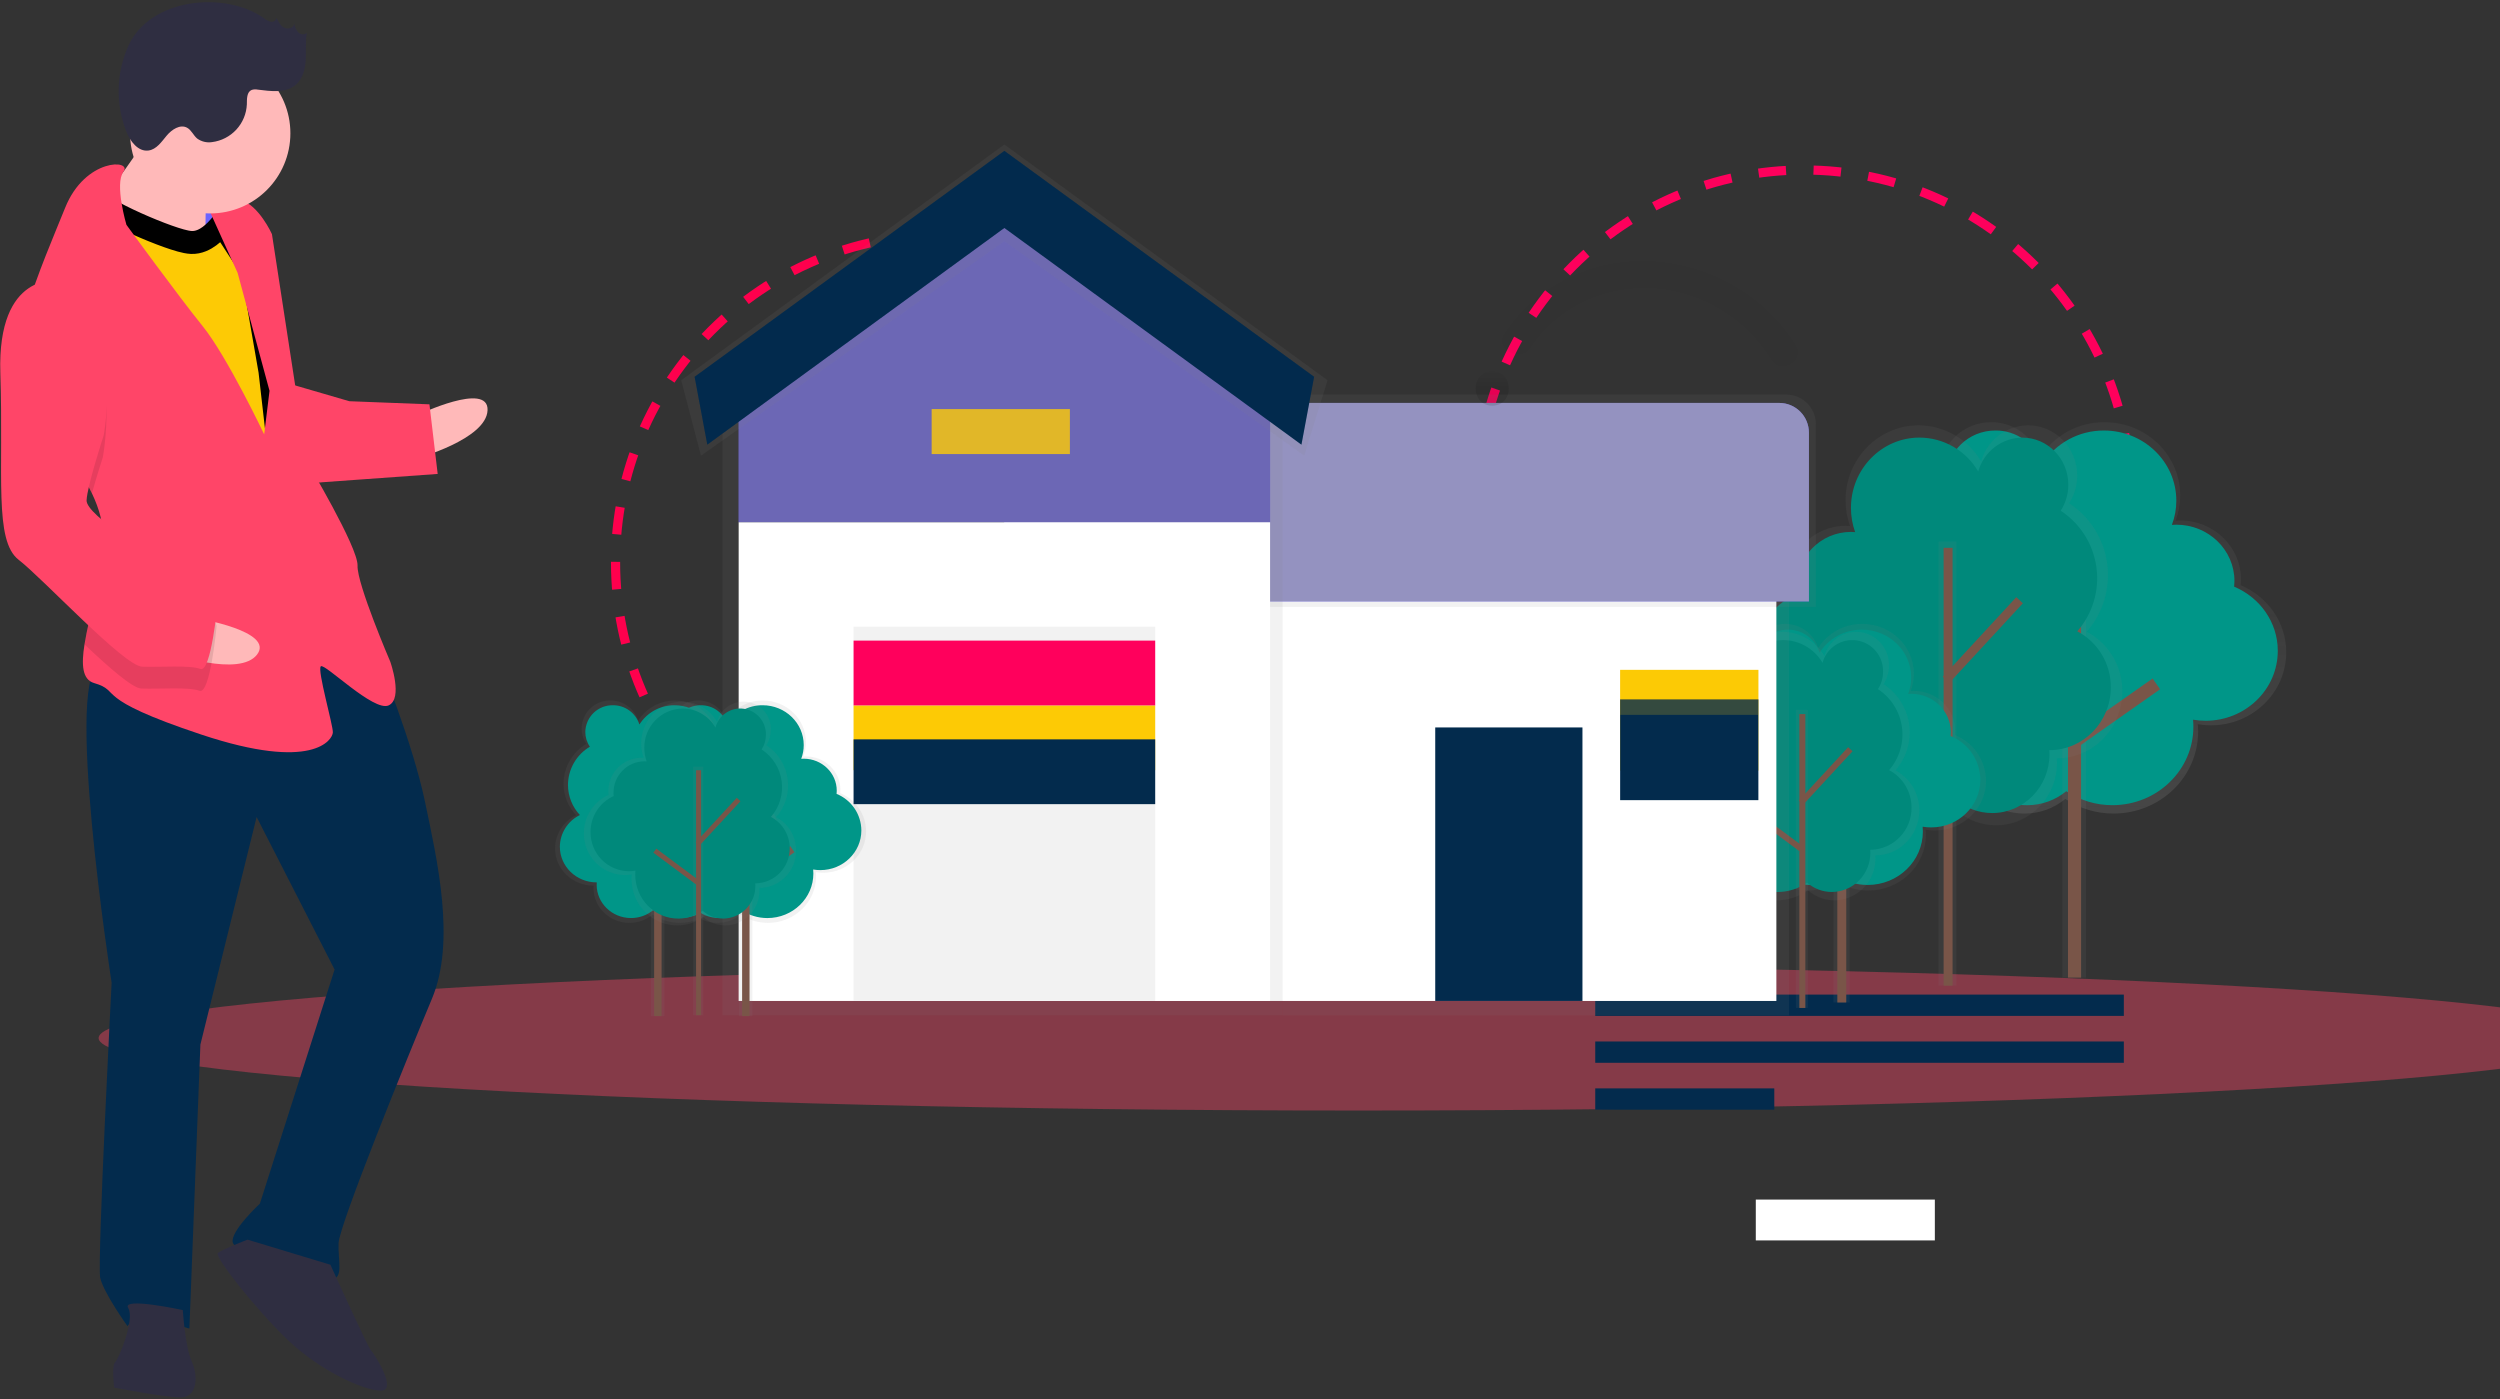 <svg width="1090" height="610" viewBox="0 0 1090 610" fill="none" xmlns="http://www.w3.org/2000/svg">
<rect x="0" y="0" width="1090" height="610" fill="#333333" stroke="none"/>
<path d="M592.375 484.193C895.786 484.193 1141.75 470.047 1141.75 452.597C1141.75 435.146 895.786 421 592.375 421C288.964 421 43 435.146 43 452.597C43 470.047 288.964 484.193 592.375 484.193Z" fill="#FF4568" fill-opacity="0.4"/>
<path d="M925.998 433.641H695.527V442.934H925.998V433.641Z" fill="#032B4D"/>
<path d="M925.998 454.085H695.527V463.379H925.998V454.085Z" fill="#032B4D"/>
<path d="M773.59 474.531H695.527V483.824H773.59V474.531Z" fill="#032B4D"/>
<path d="M843.59 523.014H765.527V540.824H843.59V523.014Z" fill="white"/>
<path d="M80.923 109.361L103.148 110.223L104.257 81.647L82.031 80.785L80.923 109.361Z" fill="#6C63FF"/>
<path d="M182.29 180.864C182.29 180.864 213.068 166.158 212.576 178.859C212.083 191.559 181.551 199.915 181.551 199.915L182.29 180.864Z" fill="#FFB9B9"/>
<path d="M165.402 288.325C165.402 288.325 179.923 323.866 185.288 349.513C190.653 375.16 198.824 410.456 188.314 435.487C177.803 460.518 147.922 534.086 147.614 542.024C147.306 549.962 150.173 558.023 143.823 557.776C137.473 557.53 102.916 546.65 101.514 541.826C100.111 537.002 113.304 524.794 113.304 524.794L145.881 422.712L111.891 356.207L87.375 455.422L82.573 579.25C82.573 579.25 59.006 571.977 55.585 578.204C55.585 578.204 45.026 563.485 43.685 557.073C42.343 550.661 48.671 428.482 48.671 428.482C48.671 428.482 27.039 289.319 44.502 289.996C61.965 290.673 130.365 248.808 165.402 288.325Z" fill="#032B4D"/>
<path d="M144.07 551.426C144.07 551.426 160.179 587.029 161.705 588.678C163.231 590.327 173.728 606.634 165.79 606.326C157.853 606.018 139.11 597.342 125.315 584.087C111.519 570.833 93.331 547.869 94.98 546.343C96.629 544.817 107.926 540.485 107.926 540.485L144.07 551.426Z" fill="#2F2E41"/>
<path d="M79.707 571.189C79.707 571.189 80.679 587.126 83.608 593.599C86.537 600.073 86.167 609.598 78.23 609.29C70.292 608.982 49.777 605.007 49.777 605.007C49.777 605.007 48.559 595.42 50.208 593.894C51.857 592.368 58.884 575.151 55.894 570.265C52.904 565.38 79.707 571.189 79.707 571.189Z" fill="#2F2E41"/>
<path d="M67.964 54.006C67.964 54.006 51.042 80.379 44.445 86.483C37.849 92.587 56.407 106.026 56.407 106.026L89.622 110.494C89.622 110.494 89.204 80.269 90.915 77.155C92.626 74.042 67.964 54.006 67.964 54.006Z" fill="#FFB9B9"/>
<path d="M44.468 89.661C45.13 90.091 45.826 90.519 46.543 90.943C50.138 93.067 54.757 95.361 59.436 97.467C64.13 99.579 69.001 101.555 73.141 103.029C75.207 103.764 77.14 104.392 78.805 104.851C80.359 105.279 82.04 105.664 83.449 105.718C86.675 105.844 89.417 104.37 91.353 102.941C93.36 101.459 95.114 99.571 96.501 97.863C96.584 97.762 96.666 97.66 96.747 97.558L110.089 118.106L117.69 161.775L126.832 241.697L114.185 250.438L37.492 115.471C37.748 114.43 38.098 113.016 38.516 111.358C39.421 107.76 40.64 103.027 41.898 98.455C42.783 95.243 43.669 92.178 44.468 89.661Z" fill="#FDCA05" stroke="black" stroke-width="10"/>
<path d="M40.079 215.098C43.285 221.804 45.287 228.798 45.01 235.958C44.997 236.276 44.985 236.593 44.957 236.91C44.196 251.603 38.783 268.596 36.841 280.954C35.432 289.819 35.833 296.29 41.021 297.811C53.598 301.478 39.187 304.099 87.847 320.296C136.507 336.492 144.999 322.512 145.122 319.337C145.245 316.162 138.231 292.041 139.88 290.515C141.529 288.989 162.954 310.489 169.427 307.56C175.901 304.631 170.166 288.509 170.166 288.509C170.166 288.509 155.583 254.555 155.891 246.618C156.199 238.68 133.802 201.243 133.802 201.243L118.568 102.076C118.568 102.076 112.71 89.13 104.834 87.234C96.958 85.339 90.423 89.855 90.423 89.855L103.603 118.985L117.509 170.402L115.182 189.391C115.182 189.391 99.012 155.376 88.392 142.244C77.772 129.113 55.128 98.026 55.128 98.026C55.128 98.026 49.842 80.189 53.832 74.858C57.824 69.512 37.186 68.712 28.386 90.63C23.722 102.246 16.15 119.569 11.407 135.698C7.18 149.986 5.183 163.344 9.371 170.979C15.771 182.643 31.871 197.974 40.079 215.098Z" fill="#FF4568"/>
<path opacity="0.1" d="M9.371 170.979C15.771 182.643 31.871 197.974 40.079 215.098C42.223 207.374 44.838 199.383 44.838 199.383C44.838 199.383 54.869 145.714 25.198 131.844C20.282 131.369 15.365 132.743 11.407 135.698C7.18 149.986 5.183 163.344 9.371 170.979Z" fill="black"/>
<path d="M127.158 167.597L152.313 174.932L187.239 176.286L190.832 206.634L133.434 210.768C133.434 210.768 119.098 170.464 127.158 167.597Z" fill="#FF4568"/>
<path d="M86.138 269.636C86.138 269.636 119.79 275.219 112.109 285.346C104.429 295.473 74.617 284.826 74.617 284.826L86.138 269.636Z" fill="#FFB9B9"/>
<path opacity="0.1" d="M44.955 236.91C44.195 251.603 38.782 268.596 36.84 280.954C47.56 291.1 57.754 300.049 61.596 300.198C69.534 300.506 82.296 299.411 86.997 301.183C91.698 302.956 94.455 272.854 94.455 272.854C94.455 272.854 91.649 263.205 79.134 257.95C70.686 254.395 54.493 244.752 44.955 236.91Z" fill="black"/>
<path d="M25.568 122.319C25.568 122.319 -1.297 118.097 0.154 162.672C1.606 207.246 -2.677 235.699 8.128 244.067C18.933 252.436 54.03 290.365 61.968 290.673C69.906 290.981 82.668 289.886 87.369 291.658C92.07 293.431 94.827 263.329 94.827 263.329C94.827 263.329 92.021 253.68 79.505 248.425C66.99 243.17 37.504 224.537 37.75 218.187C37.996 211.837 45.208 189.858 45.208 189.858C45.208 189.858 55.239 136.189 25.568 122.319Z" fill="#FF4568"/>
<path d="M91.655 93.057C110.959 93.057 126.608 77.408 126.608 58.105C126.608 38.801 110.959 23.152 91.655 23.152C72.352 23.152 56.703 38.801 56.703 58.105C56.703 77.408 72.352 93.057 91.655 93.057Z" fill="#FFB9B9"/>
<path d="M115.189 8.008C116.032 8.734 117.042 9.241 118.128 9.483C118.674 9.58 119.235 9.458 119.69 9.142C120.146 8.827 120.458 8.344 120.559 7.799C121.358 9.458 122.26 11.225 123.893 12.076C125.526 12.927 128.05 12.214 128.286 10.388C128.524 11.774 129.138 13.069 130.059 14.132C131.072 15.097 132.909 15.341 133.794 14.256C133.079 18.164 133.52 22.182 133.296 26.148C133.071 30.114 132.014 34.319 129.017 36.927C124.647 40.73 118.076 39.791 112.328 39.071C111.459 38.888 110.557 38.938 109.712 39.214C107.56 40.131 107.658 43.127 107.629 45.466C107.453 49.571 105.829 53.48 103.044 56.501C100.259 59.521 96.493 61.457 92.416 61.964C90.135 62.316 87.807 61.748 85.944 60.384C84.312 59.001 83.478 56.746 81.608 55.707C78.566 54.017 74.877 56.482 72.653 59.158C70.428 61.835 68.236 65.128 64.791 65.618C60.234 66.266 56.763 61.622 55.06 57.346C52.711 51.352 51.586 44.949 51.75 38.514C51.915 32.078 53.366 25.741 56.019 19.876C65.534 -0.865 98.037 -4.146 115.189 8.008Z" fill="#2F2E41"/>
<path d="M410.845 387.94C489.524 387.94 553.309 324.013 553.309 245.15C553.309 166.291 489.524 102.36 410.845 102.36C332.163 102.36 268.379 166.291 268.379 245.15C268.379 324.013 332.163 387.94 410.845 387.94Z" stroke="#FF004D" stroke-width="4" stroke-miterlimit="10" stroke-dasharray="12 12"/>
<path d="M786.577 359.695C865.259 359.695 929.043 295.767 929.043 216.905C929.043 138.045 865.259 74.115 786.577 74.115C707.898 74.115 644.113 138.045 644.113 216.905C644.113 295.767 707.898 359.695 786.577 359.695Z" stroke="#FF005C" stroke-width="4" stroke-miterlimit="10" stroke-dasharray="12 12"/>
<path d="M841.655 272.086C835.518 265.546 832.098 256.906 832.09 247.929C832.125 241.736 833.761 235.656 836.835 230.284C839.911 224.914 844.321 220.431 849.638 217.274C847.261 213.814 845.982 209.711 845.977 205.506C845.977 193.667 855.887 184.072 868.113 184.072C872.835 184.024 877.448 185.498 881.271 188.277C885.094 191.055 887.927 194.992 889.35 199.506C892.368 194.746 896.543 190.833 901.483 188.132C906.422 185.435 911.964 184.036 917.593 184.072C935.807 184.072 950.577 198.376 950.577 216.013C950.58 219.78 949.896 223.516 948.56 227.034C949.223 226.989 949.896 226.933 950.577 226.933C965.201 226.933 977.05 238.412 977.05 252.572C977.05 253.438 977.007 254.302 976.919 255.163C988.613 260.042 996.801 271.301 996.801 284.412C996.801 301.993 982.084 316.249 963.925 316.249C962.016 316.246 960.112 316.082 958.234 315.762C958.327 316.821 958.391 317.895 958.391 318.979C958.391 338.709 941.873 354.707 921.497 354.707C914.018 354.73 906.703 352.514 900.488 348.344C895.459 352.476 889.152 354.728 882.648 354.707C867.424 354.707 855.087 342.759 855.087 328.032C855.087 327.397 855.142 326.768 855.19 326.14H855.087C838.789 326.14 825.578 313.346 825.578 297.56C825.611 292.231 827.135 287.018 829.978 282.514C832.819 278.013 836.865 274.399 841.655 272.086Z" fill="url(#paint0_linear)"/>
<path d="M844.645 271.968C838.774 265.706 835.502 257.439 835.492 248.847C835.525 242.92 837.092 237.101 840.034 231.957C842.979 226.815 847.202 222.526 852.291 219.505C850.01 216.184 848.787 212.248 848.784 208.215C848.784 196.885 858.271 187.698 869.973 187.698C874.495 187.655 878.913 189.063 882.577 191.723C886.24 194.38 888.957 198.144 890.327 202.465C893.213 197.918 897.201 194.182 901.92 191.601C906.639 189.02 911.934 187.68 917.309 187.708C934.748 187.708 948.878 201.396 948.878 218.304C948.881 221.911 948.225 225.488 946.944 228.856C947.587 228.811 948.227 228.763 948.878 228.763C962.874 228.763 974.217 239.746 974.217 253.305C974.214 254.133 974.171 254.959 974.083 255.782C985.276 260.491 993.112 271.231 993.112 283.777C993.112 300.606 979.022 314.249 961.646 314.249C959.808 314.249 957.975 314.094 956.165 313.785C956.258 314.798 956.314 315.827 956.314 316.86C956.314 335.746 940.503 351.053 921.003 351.053C913.845 351.071 906.845 348.951 900.895 344.964C896.099 348.91 890.089 351.068 883.883 351.068C869.318 351.068 857.504 339.629 857.504 325.523C857.504 324.91 857.552 324.315 857.598 323.709H857.504C841.903 323.709 829.254 311.462 829.254 296.353C829.287 291.252 830.748 286.264 833.467 281.953C836.189 277.642 840.06 274.184 844.645 271.968Z" fill="#009688"/>
<path d="M909.493 236.198H899.168V426.243H909.493V236.198Z" fill="url(#paint1_linear)"/>
<path d="M907.355 236.198H901.641V426.243H907.355V236.198Z" fill="#795548"/>
<path d="M873.261 256.5L869.18 260.51L903.041 295.129L907.119 291.119L873.261 256.5Z" fill="#795548"/>
<path d="M938.525 295.821L903.426 320.507L906.71 325.196L941.808 300.507L938.525 295.821Z" fill="#795548"/>
<path d="M909.834 275.421C913.353 271.383 915.969 266.636 917.5 261.502C919.035 256.365 919.45 250.96 918.718 245.65C917.987 240.339 916.128 235.247 913.265 230.718C910.401 226.192 906.603 222.332 902.122 219.401C904.439 215.809 905.669 211.622 905.662 207.344C905.662 195.246 896.096 185.438 884.293 185.438C879.627 185.474 875.1 187.032 871.401 189.876C867.699 192.723 865.026 196.7 863.783 201.209C861.003 196.427 857.025 192.457 852.242 189.691C847.46 186.925 842.039 185.459 836.52 185.438C818.931 185.438 804.669 200.054 804.669 218.084C804.664 221.924 805.323 225.736 806.616 229.351C805.976 229.302 805.325 229.249 804.669 229.249C790.577 229.249 779.103 241.018 779.103 255.453C779.103 256.347 779.151 257.226 779.237 258.098C773.49 260.679 768.616 264.878 765.206 270.185C761.798 275.492 760 281.677 760.036 287.989C760.036 305.964 774.249 320.533 791.775 320.533C793.613 320.528 795.446 320.364 797.256 320.037C797.163 321.121 797.107 322.218 797.107 323.325C797.107 343.487 813.052 359.838 832.73 359.838C840.001 359.84 847.093 357.568 853.012 353.336C857.777 357.523 863.897 359.835 870.234 359.838C884.934 359.838 896.848 347.624 896.848 332.56C896.848 331.909 896.793 331.266 896.755 330.622H896.848C912.589 330.622 925.342 317.542 925.342 301.412C925.364 296.075 923.934 290.831 921.199 286.252C918.468 281.67 914.536 277.923 909.834 275.421Z" fill="url(#paint2_linear)"/>
<path d="M905.707 275.247C909.009 271.458 911.462 267.005 912.898 262.185C914.336 257.367 914.723 252.293 914.037 247.311C913.351 242.328 911.606 237.551 908.92 233.301C906.234 229.053 902.669 225.431 898.466 222.682C900.641 219.309 901.793 215.375 901.785 211.36C901.785 200 892.808 190.797 881.723 190.797C877.351 190.835 873.11 192.302 869.644 194.972C866.175 197.641 863.671 201.37 862.507 205.592C859.896 201.104 856.162 197.375 851.673 194.779C847.181 192.183 842.092 190.807 836.91 190.79C820.4 190.79 807.016 204.511 807.016 221.434C807.011 225.038 807.632 228.617 808.847 232.009C808.244 231.963 807.634 231.915 807.016 231.915C793.762 231.915 783.025 242.898 783.025 256.511C783.025 257.352 783.063 258.175 783.149 258.99C777.761 261.42 773.191 265.366 769.996 270.346C766.798 275.328 765.115 281.131 765.145 287.054C765.145 303.923 778.452 317.596 794.945 317.596C796.674 317.596 798.401 317.442 800.105 317.135C800.018 318.154 799.963 319.182 799.963 320.218C799.963 339.15 814.928 354.487 833.396 354.487C840.219 354.489 846.875 352.357 852.432 348.385C856.904 352.314 862.648 354.484 868.596 354.487C882.389 354.487 893.575 343.025 893.575 328.878C893.575 328.268 893.527 327.662 893.489 327.06H893.575C908.345 327.06 920.321 314.782 920.321 299.64C920.341 294.622 918.989 289.698 916.412 285.397C913.837 281.098 910.133 277.588 905.707 275.247Z" fill="#00897B"/>
<path d="M852.976 236.127H845.211V429.739H852.976V236.127Z" fill="url(#paint3_linear)"/>
<path d="M851.321 238.851H847.414V429.743H851.321V238.851Z" fill="#795548"/>
<path d="M879.105 260.366L847.047 295.068L849.913 297.728L881.971 263.026L879.105 260.366Z" fill="#795548"/>
<path d="M816.419 299.967L814.09 303.108L847.328 327.85L849.657 324.707L816.419 299.967Z" fill="#795548"/>
<path d="M760.216 332.033C756.033 327.569 753.704 321.68 753.704 315.558C753.727 311.338 754.843 307.197 756.939 303.536C759.036 299.876 762.041 296.821 765.664 294.671C764.039 292.308 763.168 289.504 763.168 286.631C763.168 278.566 769.923 272.021 778.25 272.021C781.468 271.988 784.612 272.994 787.218 274.886C789.823 276.778 791.752 279.46 792.724 282.535C794.783 279.293 797.626 276.626 800.993 274.787C804.361 272.948 808.138 271.998 811.971 272.021C824.387 272.021 834.454 281.765 834.454 293.784C834.457 296.355 833.988 298.901 833.077 301.302C833.53 301.302 833.983 301.231 834.454 301.231C844.419 301.231 852.458 309.076 852.458 318.704C852.455 319.292 852.425 319.882 852.364 320.469C856.337 322.075 859.747 324.826 862.157 328.375C864.57 331.924 865.877 336.111 865.915 340.404C865.915 352.385 855.886 362.097 843.51 362.097C842.199 362.099 840.89 361.988 839.596 361.767C839.667 362.489 839.705 363.219 839.705 363.956C839.705 377.404 828.451 388.278 814.564 388.278C809.495 388.3 804.535 386.819 800.31 384.017C796.877 386.821 792.58 388.341 788.152 388.318C777.781 388.318 769.366 380.175 769.366 370.131C769.366 369.691 769.366 369.268 769.437 368.845H769.366C758.258 368.845 749.258 360.129 749.258 349.371C749.283 345.744 750.326 342.197 752.263 339.133C754.2 336.068 756.955 333.608 760.216 332.033Z" fill="url(#paint4_linear)"/>
<path d="M762.246 331.954C758.238 327.691 755.998 322.057 755.985 316.201C756.008 312.161 757.076 308.197 759.084 304.693C761.089 301.19 763.968 298.267 767.437 296.21C765.882 293.946 765.049 291.261 765.049 288.513C765.049 280.792 771.515 274.533 779.483 274.533C782.564 274.5 785.575 275.46 788.068 277.274C790.565 279.085 792.411 281.653 793.34 284.597C795.307 281.494 798.031 278.943 801.252 277.183C804.475 275.422 808.088 274.51 811.759 274.533C823.641 274.533 833.277 283.86 833.277 295.37C833.279 297.829 832.834 300.266 831.96 302.563C832.398 302.563 832.829 302.502 833.277 302.502C842.809 302.502 850.544 309.987 850.544 319.22C850.544 319.785 850.516 320.347 850.458 320.907C854.261 322.445 857.524 325.079 859.833 328.476C862.142 331.87 863.393 335.877 863.428 339.988C863.428 351.458 853.823 360.756 841.981 360.756C840.738 360.754 839.495 360.65 838.27 360.442C838.333 361.131 838.371 361.83 838.371 362.537C838.371 375.402 827.6 385.838 814.308 385.838C809.432 385.851 804.665 384.404 800.611 381.686C797.332 384.382 793.218 385.848 788.98 385.838C779.053 385.838 770.976 378.047 770.976 368.429C770.976 368.013 770.976 367.606 771.037 367.198H770.976C760.345 367.198 751.727 358.849 751.727 348.555C751.754 345.08 752.757 341.68 754.615 338.745C756.476 335.811 759.12 333.458 762.246 331.954Z" fill="#009688"/>
<path d="M806.423 307.579H799.387V437.086H806.423V307.579Z" fill="url(#paint5_linear)"/>
<path d="M804.967 307.579H801.078V437.086H804.967V307.579Z" fill="#795548"/>
<path d="M781.731 321.409L778.953 324.139L802.023 347.726L804.801 344.996L781.731 321.409Z" fill="#795548"/>
<path d="M826.227 348.201L802.309 365.025L804.544 368.216L828.463 351.392L826.227 348.201Z" fill="#795548"/>
<path d="M826.409 335.876C828.776 333.17 830.536 329.984 831.566 326.537C832.599 323.089 832.878 319.459 832.389 315.893C831.898 312.329 830.647 308.909 828.723 305.87C826.799 302.833 824.244 300.244 821.234 298.281C822.778 295.864 823.593 293.053 823.583 290.183C823.667 286.682 822.467 283.27 820.213 280.59C817.96 277.913 814.805 276.155 811.347 275.649C807.888 275.142 804.364 275.922 801.44 277.84C798.516 279.76 796.394 282.685 795.472 286.064C793.609 282.858 790.94 280.195 787.732 278.339C784.525 276.482 780.891 275.497 777.187 275.481C765.384 275.481 755.811 285.287 755.811 297.394C755.806 299.97 756.249 302.531 757.117 304.958C756.687 304.958 756.249 304.887 755.811 304.887C753.53 304.912 751.279 305.386 749.183 306.285C747.089 307.182 745.19 308.486 743.595 310.12C742.002 311.751 740.747 313.684 739.896 315.804C739.048 317.924 738.625 320.191 738.65 322.476C738.65 323.071 738.65 323.669 738.736 324.249C734.88 325.982 731.609 328.804 729.32 332.365C727.034 335.929 725.829 340.08 725.852 344.318C725.852 356.378 735.394 366.16 747.16 366.16C748.395 366.16 749.631 366.049 750.846 365.831C750.785 366.56 750.745 367.29 750.745 368.035C750.745 381.568 761.455 392.546 774.65 392.546C779.532 392.549 784.289 391.022 788.264 388.182C791.462 390.994 795.571 392.544 799.824 392.546C802.197 392.519 804.541 392.025 806.724 391.09C808.906 390.155 810.881 388.798 812.542 387.098C814.2 385.398 815.507 383.387 816.39 381.178C817.274 378.972 817.714 376.611 817.689 374.233C817.689 373.795 817.689 373.364 817.626 372.931H817.689C828.254 372.931 836.82 364.152 836.82 353.318C836.835 349.736 835.873 346.218 834.037 343.143C832.202 340.07 829.563 337.558 826.409 335.876Z" fill="url(#paint6_linear)"/>
<path d="M823.641 335.769C825.862 333.225 827.51 330.234 828.477 326.997C829.442 323.76 829.705 320.353 829.244 317.004C828.783 313.658 827.609 310.449 825.806 307.594C824.001 304.742 821.603 302.308 818.78 300.464C820.238 298.202 821.013 295.562 821.011 292.87C821.089 289.579 819.965 286.378 817.851 283.862C815.734 281.35 812.772 279.698 809.526 279.222C806.28 278.746 802.971 279.478 800.224 281.279C797.48 283.082 795.487 285.828 794.624 289.002C792.872 285.988 790.363 283.487 787.35 281.745C784.337 280.002 780.922 279.08 777.443 279.067C766.358 279.067 757.381 288.28 757.381 299.64C757.376 302.059 757.793 304.461 758.609 306.74C758.201 306.74 757.826 306.677 757.381 306.677C753.066 306.728 748.947 308.488 745.929 311.578C742.911 314.666 741.238 318.83 741.278 323.152C741.278 323.716 741.278 324.274 741.357 324.816C737.736 326.442 734.668 329.089 732.521 332.43C730.374 335.774 729.242 339.669 729.262 343.646C729.262 354.966 738.217 364.146 749.261 364.146C750.423 364.143 751.58 364.039 752.722 363.832C752.659 364.515 752.628 365.204 752.628 365.904C752.628 378.607 762.68 388.906 775.071 388.906C779.653 388.911 784.122 387.477 787.854 384.812C790.854 387.452 794.71 388.908 798.703 388.906C803.199 388.855 807.491 387.016 810.635 383.794C813.777 380.572 815.517 376.231 815.469 371.724C815.469 371.317 815.468 370.939 815.408 370.509H815.469C817.854 370.483 820.211 369.984 822.403 369.044C824.596 368.107 826.583 366.742 828.252 365.035C829.918 363.325 831.234 361.304 832.123 359.085C833.009 356.866 833.452 354.492 833.427 352.104C833.432 348.745 832.526 345.45 830.801 342.572C829.077 339.692 826.601 337.342 823.641 335.769Z" fill="#00897B"/>
<path d="M788.252 309.509H783.039V439.464H788.252V309.509Z" fill="url(#paint7_linear)"/>
<path d="M787.139 311.336H784.516V439.462H787.139V311.336Z" fill="#795548"/>
<path d="M805.78 325.771L784.262 349.062L786.186 350.848L807.704 327.557L805.78 325.771Z" fill="#795548"/>
<path d="M763.721 352.357L762.156 354.467L784.467 371.073L786.029 368.963L763.721 352.357Z" fill="#795548"/>
<path d="M779.993 245.771H559.25V442.697H779.993V245.771Z" fill="url(#paint8_linear)"/>
<path d="M774.497 245.771H414.422V436.42H774.497V245.771Z" fill="white"/>
<path d="M791.724 264.598H437.91V172.022H778.806C782.232 172.022 785.518 173.385 787.941 175.811C790.361 178.24 791.724 181.533 791.724 184.966V264.598Z" fill="url(#paint9_linear)"/>
<path d="M437.906 175.683H775.767C779.192 175.683 782.476 177.048 784.899 179.475C787.322 181.904 788.681 185.197 788.681 188.629V262.212H437.906V175.683Z" fill="#6C63FF"/>
<path opacity="0.7" d="M437.906 175.683H775.767C779.192 175.683 782.476 177.048 784.899 179.475C787.322 181.904 788.681 185.197 788.681 188.629V262.212H437.906V175.683Z" fill="#A6A6A6"/>
<path d="M437.113 71.591L315 157.784V230.41V442.69H559.226V230.41V157.784L437.113 71.591Z" fill="url(#paint10_linear)"/>
<path d="M553.755 156.332L437.904 71.591L322.055 156.332V227.72H553.755V156.332Z" fill="#6C63FF"/>
<path opacity="0.5" d="M553.755 156.332L437.904 71.591L322.055 156.332V227.72H553.755V156.332Z" fill="#6D6D6D"/>
<path d="M553.755 227.727H322.055V436.42H553.755V227.727Z" fill="white"/>
<path d="M568.63 198.69L437.907 105.129L305.619 198.69L297.008 165.784L437.907 63L578.806 165.784L568.63 198.69Z" fill="url(#paint11_linear)"/>
<path d="M567.424 193.869L437.901 99.385L308.382 193.869L302.848 164.283L437.901 65.775L572.959 164.283L567.424 193.869Z" fill="#032B4D"/>
<path opacity="0.2" d="M567.424 193.869L437.901 99.385L308.382 193.869L302.848 164.283L437.901 65.775L572.959 164.283L567.424 193.869Z" fill="#032B4D"/>
<path d="M503.666 273.23H372.16V436.418H503.666V273.23Z" fill="#F2F2F2"/>
<path d="M503.666 307.557H372.16V335.8H503.666V307.557Z" fill="#FDCA05"/>
<path d="M503.666 322.364H372.16V350.61H503.666V322.364Z" fill="#032B4D"/>
<path d="M503.666 279.303H372.16V307.548H503.666V279.303Z" fill="#FF005C"/>
<path d="M658.14 377.743C658.451 377.743 658.75 377.619 658.97 377.398C659.19 377.178 659.312 376.877 659.312 376.565C659.312 376.253 659.19 375.954 658.97 375.734C658.75 375.514 658.451 375.39 658.14 375.39C657.828 375.39 657.529 375.514 657.309 375.734C657.089 375.954 656.965 376.253 656.965 376.565C656.965 376.877 657.089 377.178 657.309 377.398C657.529 377.619 657.828 377.743 658.14 377.743Z" fill="#00FF00"/>
<path d="M689.949 317.164H625.762V436.417H689.949V317.164Z" fill="#032B4D"/>
<path d="M766.655 292.058H706.383V335.993H766.655V292.058Z" fill="#FDCA05"/>
<path d="M766.655 304.932H706.383V348.866H766.655V304.932Z" fill="#032B4D"/>
<path opacity="0.2" d="M766.655 292.058H706.383V311.674H766.655V292.058Z" fill="#FDCA05"/>
<path opacity="0.8" d="M466.472 178.359H406.199V197.972H466.472V178.359Z" fill="#FDCA05"/>
<path d="M289.521 355.42C286.019 351.712 284.06 346.805 284.042 341.699C284.065 338.183 284.996 334.73 286.743 331.681C288.49 328.628 290.997 326.083 294.015 324.289C292.66 322.319 291.934 319.983 291.931 317.59C291.989 314.304 293.346 311.176 295.703 308.894C298.061 306.611 301.225 305.358 304.504 305.413C307.19 305.383 309.818 306.219 311.993 307.802C314.171 309.383 315.781 311.622 316.589 314.193C318.305 311.49 320.677 309.266 323.485 307.734C326.291 306.201 329.44 305.408 332.635 305.429C342.985 305.429 351.376 313.557 351.376 323.575C351.378 325.72 350.989 327.848 350.227 329.852C350.609 329.852 351.009 329.796 351.376 329.796C359.68 329.796 366.413 336.316 366.413 344.358C366.413 344.85 366.387 345.338 366.334 345.825C369.648 347.165 372.489 349.457 374.499 352.416C376.509 355.374 377.601 358.865 377.631 362.444C377.631 372.431 369.271 380.527 358.954 380.527C357.87 380.527 356.789 380.433 355.721 380.253C355.776 380.856 355.807 381.462 355.807 382.08C355.807 393.291 346.414 402.376 334.851 402.376C330.602 402.389 326.445 401.13 322.916 398.759C320.057 401.11 316.472 402.387 312.778 402.376C304.167 402.376 297.121 395.591 297.121 387.211C297.121 386.852 297.121 386.489 297.177 386.137H297.121C287.862 386.137 280.355 378.863 280.355 369.903C280.376 366.871 281.244 363.905 282.865 361.344C284.487 358.784 286.794 356.732 289.521 355.42Z" fill="url(#paint12_linear)"/>
<path d="M291.194 355.36C287.86 351.801 286.002 347.107 285.997 342.226C286.017 338.86 286.905 335.554 288.576 332.634C290.25 329.713 292.648 327.277 295.539 325.562C294.243 323.675 293.549 321.436 293.549 319.143C293.577 317.585 293.909 316.048 294.529 314.619C295.149 313.191 296.043 311.899 297.159 310.815C298.278 309.733 299.598 308.882 301.043 308.31C302.491 307.74 304.036 307.458 305.59 307.486C308.155 307.461 310.664 308.261 312.743 309.771C314.821 311.281 316.361 313.419 317.136 315.873C318.776 313.284 321.047 311.159 323.733 309.693C326.42 308.223 329.435 307.466 332.494 307.486C342.396 307.486 350.427 315.26 350.427 324.855C350.429 326.904 350.057 328.936 349.33 330.851C349.69 330.851 350.059 330.795 350.427 330.795C358.379 330.795 364.823 337.072 364.823 344.737C364.823 345.205 364.8 345.674 364.752 346.14C367.919 347.424 370.638 349.623 372.56 352.455C374.484 355.287 375.525 358.627 375.552 362.052C375.552 371.617 367.554 379.368 357.675 379.368C356.624 379.368 355.579 379.279 354.543 379.102C354.599 379.674 354.629 380.262 354.629 380.85C354.629 391.574 345.652 400.275 334.567 400.275C330.514 400.275 326.554 399.069 323.187 396.807C320.452 399.054 317.024 400.278 313.487 400.267C305.213 400.267 298.506 393.773 298.506 385.753C298.506 385.409 298.506 385.064 298.559 384.725H298.506C289.645 384.725 282.457 377.767 282.457 369.182C282.482 366.292 283.313 363.463 284.855 361.021C286.399 358.577 288.594 356.616 291.194 355.36Z" fill="#009688"/>
<path d="M328.033 335.036H322.164V443H328.033V335.036Z" fill="url(#paint13_linear)"/>
<path d="M326.803 335.036H323.562V443H326.803V335.036Z" fill="#795548"/>
<path d="M307.443 346.565L305.129 348.84L324.361 368.503L326.675 366.231L307.443 346.565Z" fill="#795548"/>
<path d="M344.519 368.903L324.578 382.929L326.439 385.588L346.38 371.563L344.519 368.903Z" fill="#795548"/>
<path d="M251.168 355.42C247.666 351.712 245.707 346.805 245.689 341.699C245.712 338.183 246.643 334.73 248.39 331.681C250.137 328.628 252.641 326.083 255.662 324.289C254.305 322.319 253.581 319.983 253.578 317.59C253.636 314.304 254.993 311.176 257.351 308.894C259.708 306.611 262.872 305.358 266.149 305.413C268.837 305.383 271.463 306.219 273.64 307.802C275.818 309.383 277.428 311.622 278.236 314.193C279.952 311.49 282.325 309.266 285.13 307.734C287.938 306.201 291.087 305.408 294.282 305.429C304.63 305.429 313.023 313.557 313.023 323.575C313.023 325.72 312.633 327.848 311.871 329.852C312.256 329.852 312.653 329.796 313.023 329.796C321.327 329.796 328.06 336.316 328.06 344.358C328.06 344.85 328.032 345.338 327.981 345.825C331.293 347.165 334.133 349.457 336.146 352.416C338.156 355.374 339.245 358.865 339.276 362.444C339.276 372.431 330.915 380.527 320.598 380.527C319.517 380.527 318.433 380.433 317.368 380.253C317.421 380.856 317.454 381.462 317.454 382.08C317.454 393.291 308.058 402.376 296.498 402.376C292.249 402.389 288.092 401.13 284.56 398.759C281.704 401.11 278.119 402.387 274.423 402.376C265.812 402.376 258.768 395.591 258.768 387.211C258.768 386.852 258.768 386.489 258.824 386.137H258.768C249.507 386.137 242 378.863 242 369.903C242.02 366.871 242.891 363.905 244.512 361.344C246.132 358.784 248.438 356.732 251.168 355.42Z" fill="url(#paint14_linear)"/>
<path d="M252.836 355.36C249.504 351.801 247.646 347.107 247.639 342.226C247.659 338.86 248.547 335.554 250.221 332.634C251.892 329.713 254.292 327.277 257.181 325.562C255.885 323.675 255.194 321.436 255.194 319.143C255.219 317.585 255.553 316.048 256.171 314.619C256.791 313.191 257.685 311.899 258.804 310.815C259.92 309.733 261.242 308.882 262.688 308.31C264.133 307.74 265.678 307.458 267.232 307.486C269.8 307.461 272.306 308.261 274.385 309.771C276.463 311.281 278.003 313.419 278.778 315.873C280.421 313.284 282.692 311.159 285.378 309.693C288.064 308.223 291.077 307.466 294.136 307.486C304.038 307.486 312.069 315.26 312.069 324.855C312.071 326.904 311.701 328.936 310.975 330.851C311.334 330.851 311.701 330.795 312.069 330.795C320.024 330.795 326.465 337.072 326.465 344.737C326.465 345.205 326.442 345.674 326.394 346.14C329.564 347.424 332.28 349.623 334.204 352.455C336.126 355.287 337.169 358.627 337.197 362.052C337.197 371.617 329.196 379.368 319.317 379.368C318.269 379.368 317.221 379.279 316.188 379.102C316.241 379.674 316.274 380.262 316.274 380.85C316.274 391.574 307.296 400.275 296.212 400.275C292.158 400.275 288.196 399.069 284.829 396.807C282.094 399.054 278.666 400.278 275.132 400.267C266.858 400.267 260.148 393.773 260.148 385.753C260.148 385.409 260.148 385.064 260.204 384.725H260.148C251.287 384.725 244.102 377.767 244.102 369.182C244.124 366.292 244.955 363.463 246.499 361.021C248.044 358.577 250.239 356.616 252.836 355.36Z" fill="#009688"/>
<path d="M289.67 335.036H283.801V443H289.67V335.036Z" fill="url(#paint15_linear)"/>
<path d="M288.448 335.036H285.207V443H288.448V335.036Z" fill="#795548"/>
<path d="M269.088 346.567L266.773 348.839L286.008 368.506L288.322 366.231L269.088 346.567Z" fill="#795548"/>
<path d="M306.165 368.91L286.227 382.935L288.087 385.592L308.028 371.567L306.165 368.91Z" fill="#795548"/>
<path d="M338.421 356.278C340.398 354.019 341.866 351.359 342.73 348.482C343.591 345.604 343.826 342.575 343.416 339.598C343.006 336.622 341.965 333.77 340.358 331.232C338.752 328.694 336.621 326.533 334.109 324.894C335.405 322.883 336.091 320.54 336.089 318.146C336.16 315.226 335.162 312.379 333.284 310.145C331.405 307.911 328.774 306.444 325.891 306.021C323.004 305.598 320.065 306.249 317.627 307.85C315.189 309.451 313.419 311.892 312.652 314.712C311.097 312.034 308.872 309.813 306.196 308.265C303.519 306.718 300.486 305.897 297.397 305.884C295.028 305.907 292.688 306.401 290.511 307.331C288.333 308.263 286.359 309.615 284.705 311.312C283.05 313.007 281.743 315.016 280.862 317.217C279.981 319.421 279.543 321.776 279.573 324.15C279.573 326.288 279.94 328.413 280.659 330.426C280.3 330.426 279.94 330.371 279.573 330.371C277.664 330.391 275.781 330.789 274.029 331.538C272.274 332.291 270.687 333.385 269.357 334.753C268.026 336.123 266.977 337.742 266.274 339.52C265.57 341.295 265.225 343.193 265.256 345.105C265.256 345.607 265.256 346.101 265.327 346.587C262.111 348.033 259.384 350.384 257.478 353.353C255.572 356.324 254.566 359.784 254.587 363.315C254.544 368.087 256.387 372.682 259.716 376.096C263.043 379.508 267.585 381.461 272.347 381.524C273.378 381.524 274.408 381.433 275.424 381.251C275.368 381.854 275.338 382.467 275.338 383.085C275.338 394.367 284.262 403.483 295.268 403.483C299.337 403.483 303.304 402.211 306.618 399.843C309.282 402.189 312.707 403.48 316.254 403.483C320.245 403.435 324.05 401.799 326.84 398.939C329.628 396.076 331.17 392.224 331.126 388.224C331.126 387.854 331.126 387.502 331.071 387.143H331.126C335.403 387.092 339.484 385.342 342.474 382.279C345.464 379.214 347.118 375.086 347.072 370.8C347.085 367.818 346.285 364.893 344.76 362.332C343.236 359.774 341.044 357.681 338.421 356.278Z" fill="url(#paint16_linear)"/>
<path d="M336.132 356.182C337.98 354.061 339.352 351.569 340.157 348.871C340.962 346.174 341.18 343.334 340.795 340.543C340.413 337.754 339.433 335.082 337.929 332.703C336.425 330.325 334.43 328.298 332.076 326.761C333.291 324.874 333.937 322.675 333.932 320.428C334.005 317.685 333.071 315.008 331.306 312.908C329.544 310.806 327.073 309.428 324.361 309.03C321.652 308.632 318.89 309.245 316.599 310.75C314.31 312.257 312.649 314.554 311.935 317.204C310.474 314.691 308.385 312.606 305.871 311.153C303.36 309.699 300.511 308.929 297.61 308.918C293.131 308.982 288.857 310.821 285.728 314.038C282.601 317.252 280.872 321.578 280.923 326.069C280.92 328.086 281.267 330.087 281.948 331.984C281.611 331.984 281.267 331.931 280.923 331.931C277.322 331.971 273.884 333.445 271.367 336.024C268.851 338.605 267.458 342.083 267.496 345.692C267.496 346.161 267.496 346.625 267.567 347.081C264.552 348.436 261.992 350.639 260.202 353.426C258.415 356.212 257.47 359.459 257.485 362.772C257.437 367.253 259.166 371.57 262.293 374.774C265.42 377.978 269.689 379.807 274.16 379.86C275.127 379.858 276.094 379.771 277.046 379.599C277.001 380.174 276.968 380.747 276.968 381.327C276.968 391.917 285.346 400.501 295.678 400.501C299.496 400.504 303.22 399.311 306.33 397.087C308.831 399.281 312.041 400.491 315.363 400.494C317.221 400.474 319.054 400.086 320.761 399.354C322.47 398.625 324.017 397.563 325.316 396.233C326.612 394.901 327.637 393.328 328.329 391.601C329.02 389.876 329.364 388.026 329.344 386.167C329.344 385.823 329.344 385.483 329.298 385.146H329.344C331.331 385.124 333.296 384.711 335.124 383.926C336.952 383.143 338.608 382.005 339.998 380.582C341.388 379.156 342.484 377.471 343.226 375.62C343.965 373.771 344.335 371.793 344.312 369.802C344.315 367 343.555 364.249 342.112 361.85C340.671 359.449 338.603 357.489 336.132 356.182Z" fill="#00897B"/>
<path d="M306.61 334.294H302.266V442.635H306.61V334.294Z" fill="url(#paint17_linear)"/>
<path d="M305.677 335.814H303.492V442.633H305.677V335.814Z" fill="#795548"/>
<path d="M321.238 347.85L303.297 367.265L304.9 368.752L322.84 349.336L321.238 347.85Z" fill="#795548"/>
<path d="M286.159 370.011L284.855 371.767L303.457 385.614L304.761 383.857L286.159 370.011Z" fill="#795548"/>
<path d="M650.607 161.869C640.973 161.869 640.956 176.87 650.607 176.87C660.261 176.87 660.251 161.869 650.607 161.869Z" fill="url(#paint18_linear)"/>
<path d="M717.75 113.807C691.824 113.219 668.225 126.256 655.685 145.973C651.591 152.392 663.214 158.063 667.286 151.678C677.674 135.383 697.414 125.003 718.745 125.575C741.116 126.14 761.477 138.967 772.255 156.769C776.349 163.524 787.056 157.382 782.995 150.664C769.913 129.035 744.537 114.41 717.75 113.807Z" fill="url(#paint19_linear)"/>
<defs>
<linearGradient id="paint0_linear" x1="911.197" y1="354.685" x2="911.197" y2="184.042" gradientUnits="userSpaceOnUse">
<stop stop-color="#808080" stop-opacity="0.25"/>
<stop offset="0.54" stop-color="#808080" stop-opacity="0.12"/>
<stop offset="1" stop-color="#808080" stop-opacity="0.1"/>
</linearGradient>
<linearGradient id="paint1_linear" x1="9635.21" y1="88677.1" x2="9635.21" y2="42640.9" gradientUnits="userSpaceOnUse">
<stop stop-color="#808080" stop-opacity="0.25"/>
<stop offset="0.54" stop-color="#808080" stop-opacity="0.12"/>
<stop offset="1" stop-color="#808080" stop-opacity="0.1"/>
</linearGradient>
<linearGradient id="paint2_linear" x1="151797" y1="110091" x2="151797" y2="71321.6" gradientUnits="userSpaceOnUse">
<stop stop-color="#808080" stop-opacity="0.25"/>
<stop offset="0.54" stop-color="#808080" stop-opacity="0.12"/>
<stop offset="1" stop-color="#808080" stop-opacity="0.1"/>
</linearGradient>
<linearGradient id="paint3_linear" x1="6867.29" y1="91200" x2="6867.29" y2="43419.8" gradientUnits="userSpaceOnUse">
<stop stop-color="#808080" stop-opacity="0.25"/>
<stop offset="0.54" stop-color="#808080" stop-opacity="0.12"/>
<stop offset="1" stop-color="#808080" stop-opacity="0.1"/>
</linearGradient>
<linearGradient id="paint4_linear" x1="102106" y1="77781.4" x2="102106" y2="60545.2" gradientUnits="userSpaceOnUse">
<stop stop-color="#808080" stop-opacity="0.25"/>
<stop offset="0.54" stop-color="#808080" stop-opacity="0.12"/>
<stop offset="1" stop-color="#808080" stop-opacity="0.1"/>
</linearGradient>
<linearGradient id="paint5_linear" x1="5841.91" y1="62365.1" x2="5841.91" y2="40987.1" gradientUnits="userSpaceOnUse">
<stop stop-color="#808080" stop-opacity="0.25"/>
<stop offset="0.54" stop-color="#808080" stop-opacity="0.12"/>
<stop offset="1" stop-color="#808080" stop-opacity="0.1"/>
</linearGradient>
<linearGradient id="paint6_linear" x1="93417.1" y1="78927.6" x2="93417.1" y2="61460.3" gradientUnits="userSpaceOnUse">
<stop stop-color="#808080" stop-opacity="0.25"/>
<stop offset="0.54" stop-color="#808080" stop-opacity="0.12"/>
<stop offset="1" stop-color="#808080" stop-opacity="0.1"/>
</linearGradient>
<linearGradient id="paint7_linear" x1="4403.66" y1="62975.1" x2="4403.66" y2="41449.4" gradientUnits="userSpaceOnUse">
<stop stop-color="#808080" stop-opacity="0.25"/>
<stop offset="0.54" stop-color="#808080" stop-opacity="0.12"/>
<stop offset="1" stop-color="#808080" stop-opacity="0.1"/>
</linearGradient>
<linearGradient id="paint8_linear" x1="121142" y1="96016.2" x2="121142" y2="46588.1" gradientUnits="userSpaceOnUse">
<stop stop-color="#808080" stop-opacity="0.25"/>
<stop offset="0.54" stop-color="#808080" stop-opacity="0.12"/>
<stop offset="1" stop-color="#808080" stop-opacity="0.1"/>
</linearGradient>
<linearGradient id="paint9_linear" x1="220711" y1="47275" x2="220711" y2="36350.7" gradientUnits="userSpaceOnUse">
<stop stop-color="#808080" stop-opacity="0.25"/>
<stop offset="0.54" stop-color="#808080" stop-opacity="0.12"/>
<stop offset="1" stop-color="#808080" stop-opacity="0.1"/>
</linearGradient>
<linearGradient id="paint10_linear" x1="61190.4" y1="180548" x2="61190.4" y2="5018.32" gradientUnits="userSpaceOnUse">
<stop stop-color="#808080" stop-opacity="0.25"/>
<stop offset="0.54" stop-color="#808080" stop-opacity="0.12"/>
<stop offset="1" stop-color="#808080" stop-opacity="0.1"/>
</linearGradient>
<linearGradient id="paint11_linear" x1="70819.7" y1="23853.5" x2="70819.7" y2="384.583" gradientUnits="userSpaceOnUse">
<stop stop-color="#808080" stop-opacity="0.25"/>
<stop offset="0.54" stop-color="#808080" stop-opacity="0.12"/>
<stop offset="1" stop-color="#808080" stop-opacity="0.1"/>
</linearGradient>
<linearGradient id="paint12_linear" x1="25321.9" y1="66664.9" x2="25321.9" y2="54683.8" gradientUnits="userSpaceOnUse">
<stop stop-color="#808080" stop-opacity="0.25"/>
<stop offset="0.54" stop-color="#808080" stop-opacity="0.12"/>
<stop offset="1" stop-color="#808080" stop-opacity="0.1"/>
</linearGradient>
<linearGradient id="paint13_linear" x1="945.281" y1="52883.1" x2="945.281" y2="38026.3" gradientUnits="userSpaceOnUse">
<stop stop-color="#808080" stop-opacity="0.25"/>
<stop offset="0.54" stop-color="#808080" stop-opacity="0.12"/>
<stop offset="1" stop-color="#808080" stop-opacity="0.1"/>
</linearGradient>
<linearGradient id="paint14_linear" x1="20517" y1="66664.9" x2="20517" y2="54683.8" gradientUnits="userSpaceOnUse">
<stop stop-color="#808080" stop-opacity="0.25"/>
<stop offset="0.54" stop-color="#808080" stop-opacity="0.12"/>
<stop offset="1" stop-color="#808080" stop-opacity="0.1"/>
</linearGradient>
<linearGradient id="paint15_linear" x1="619.252" y1="52883.1" x2="619.252" y2="38026.3" gradientUnits="userSpaceOnUse">
<stop stop-color="#808080" stop-opacity="0.25"/>
<stop offset="0.54" stop-color="#808080" stop-opacity="0.12"/>
<stop offset="1" stop-color="#808080" stop-opacity="0.1"/>
</linearGradient>
<linearGradient id="paint16_linear" x1="20738.4" y1="67244.3" x2="20738.4" y2="55104" gradientUnits="userSpaceOnUse">
<stop stop-color="#808080" stop-opacity="0.25"/>
<stop offset="0.54" stop-color="#808080" stop-opacity="0.12"/>
<stop offset="1" stop-color="#808080" stop-opacity="0.1"/>
</linearGradient>
<linearGradient id="paint17_linear" x1="648.734" y1="53014.8" x2="648.734" y2="38053.9" gradientUnits="userSpaceOnUse">
<stop stop-color="#808080" stop-opacity="0.25"/>
<stop offset="0.54" stop-color="#808080" stop-opacity="0.12"/>
<stop offset="1" stop-color="#808080" stop-opacity="0.1"/>
</linearGradient>
<linearGradient id="paint18_linear" x1="650.607" y1="176.877" x2="650.607" y2="161.869" gradientUnits="userSpaceOnUse">
<stop stop-opacity="0.12"/>
<stop offset="0.55" stop-opacity="0.09"/>
<stop offset="1" stop-opacity="0.02"/>
</linearGradient>
<linearGradient id="paint19_linear" x1="98250.6" y1="17333" x2="98250.6" y2="14648" gradientUnits="userSpaceOnUse">
<stop stop-opacity="0.12"/>
<stop offset="0.55" stop-opacity="0.09"/>
<stop offset="1" stop-opacity="0.02"/>
</linearGradient>
</defs>
</svg>
